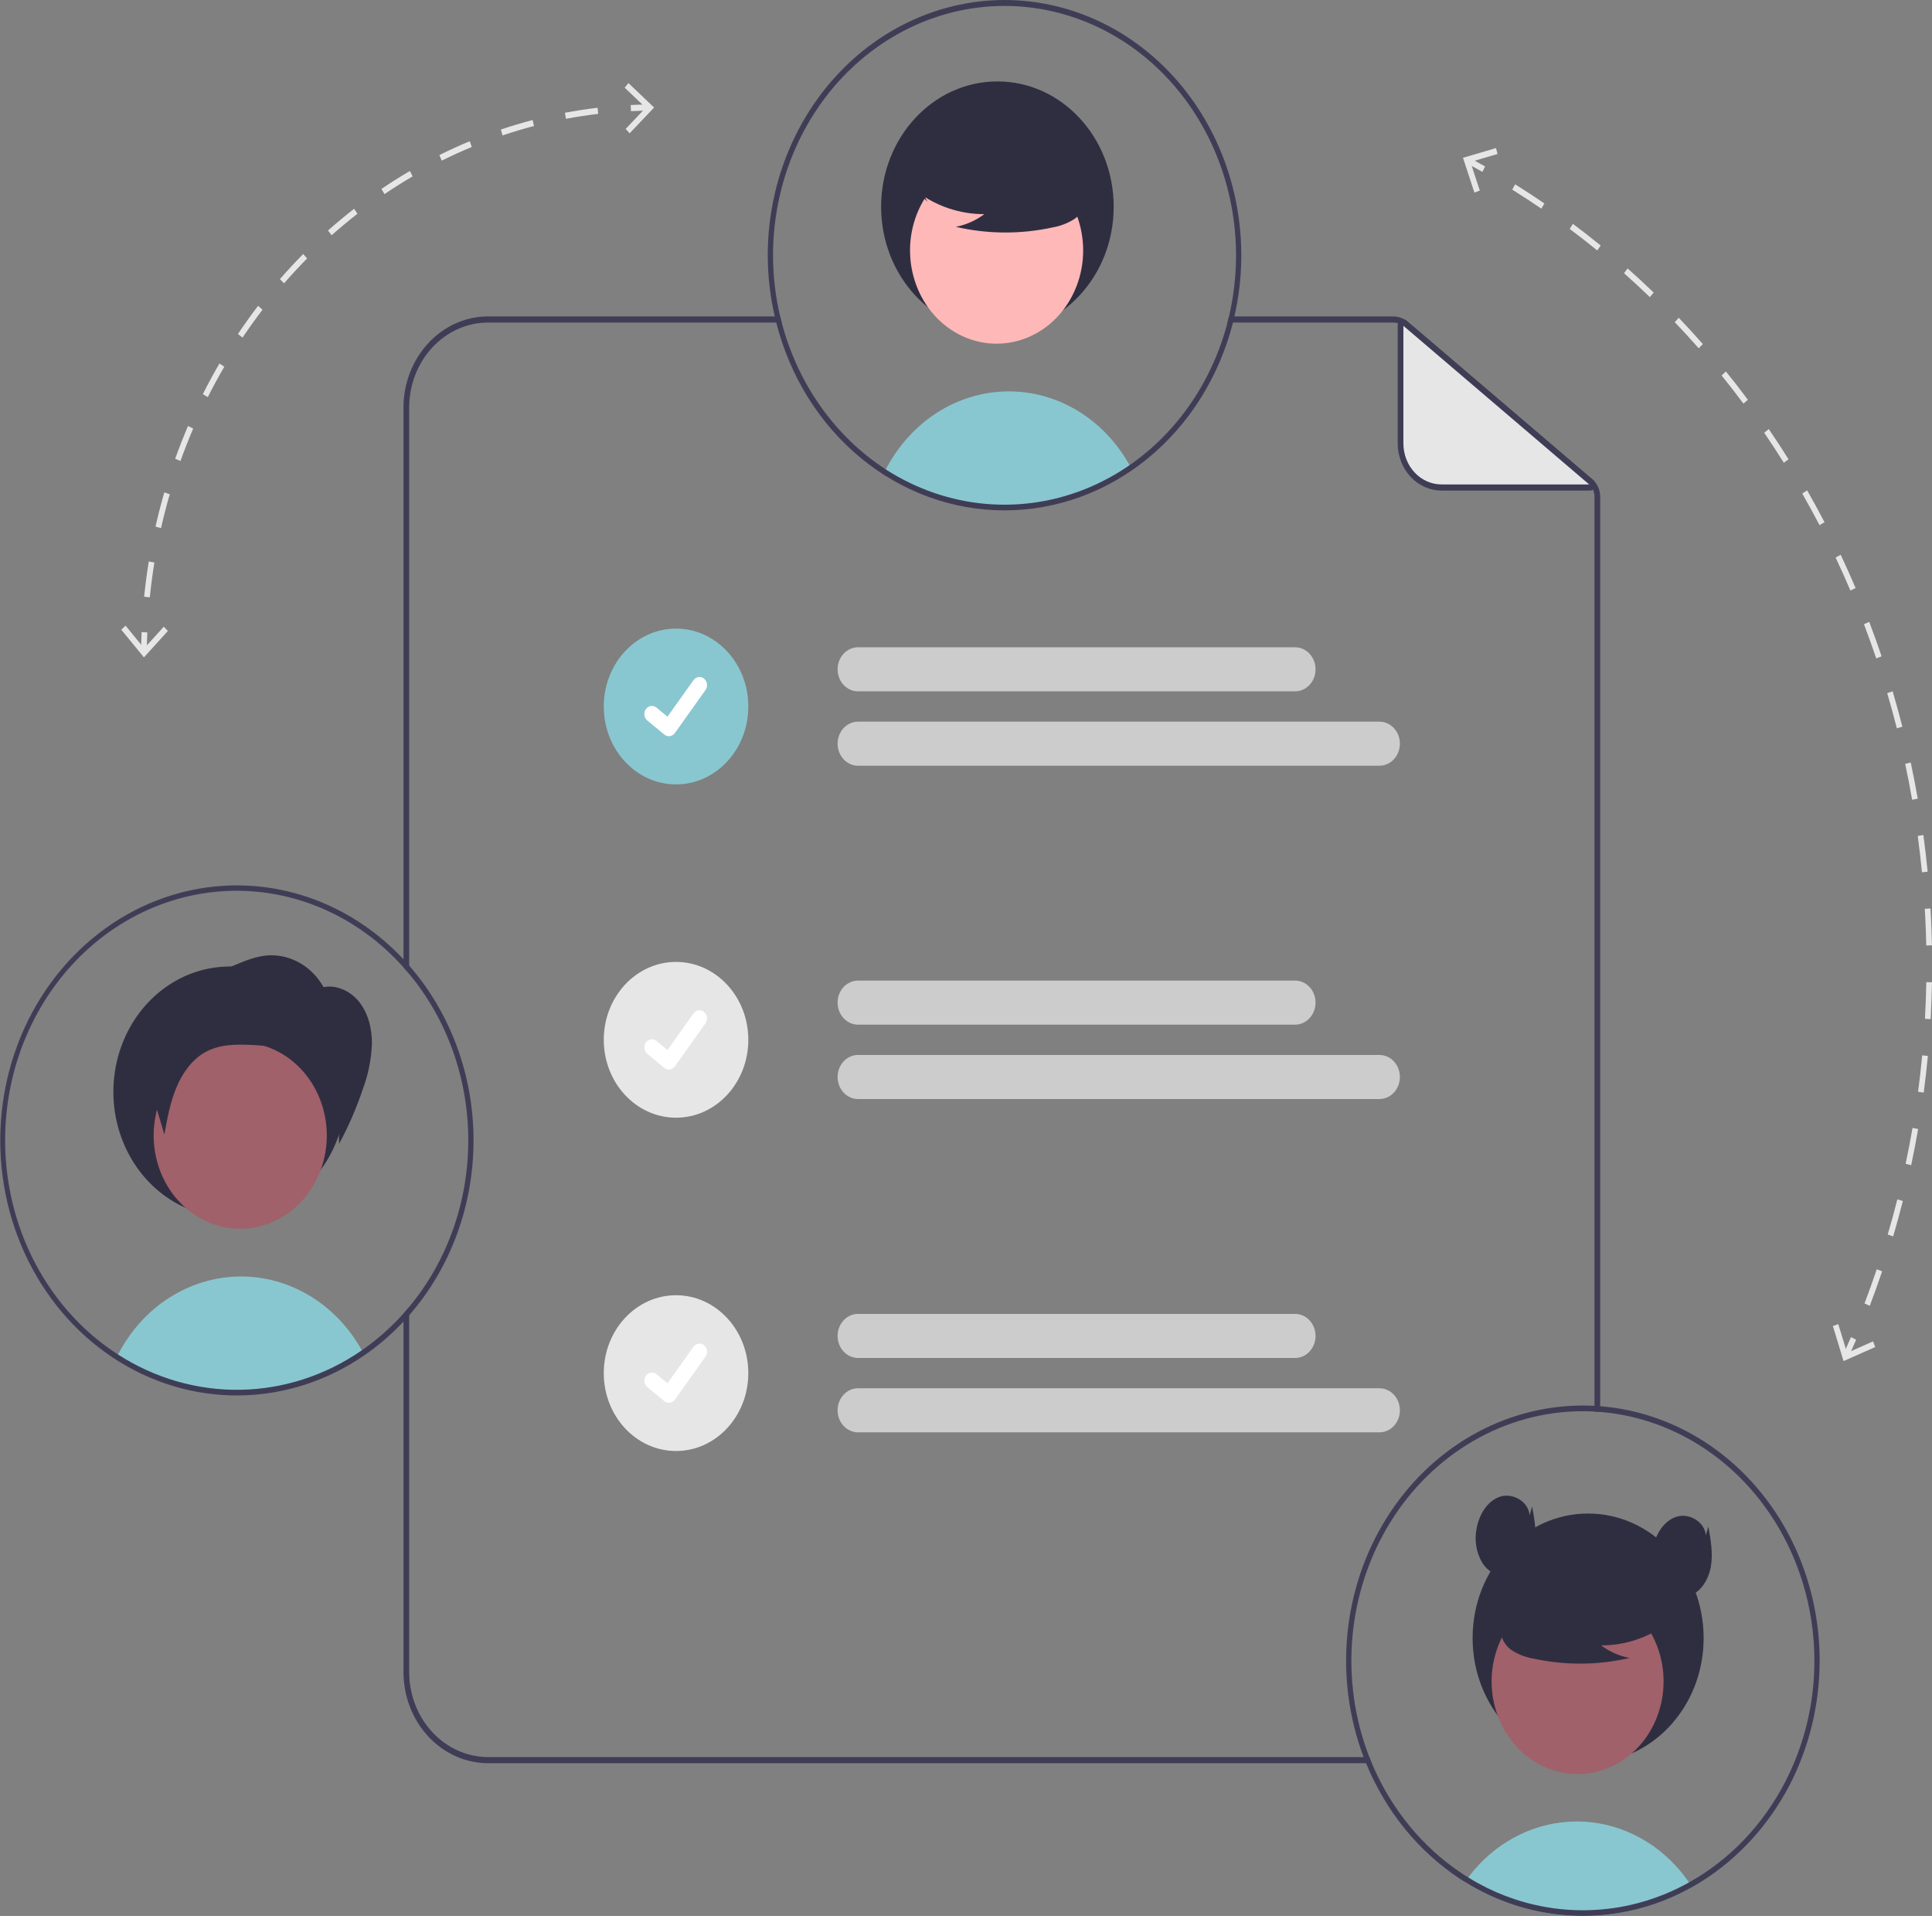 <svg width="237" height="235" viewBox="0 0 237 235" fill="none" xmlns="http://www.w3.org/2000/svg">
<rect x="0" y="0" width="237" height="235" fill="#808080" stroke="none"/>
<g clip-path="url(#clip0_0_1)">
<path d="M167.977 215.516H59.874C57.307 215.513 54.846 214.412 53.031 212.456C51.216 210.499 50.195 207.846 50.193 205.08V160.3C49.969 160.575 49.735 160.846 49.494 161.11V205.08C49.496 208.046 50.591 210.89 52.537 212.988C54.483 215.086 57.122 216.266 59.874 216.27H168.281C168.176 216.021 168.075 215.769 167.977 215.516ZM50.193 49.998C50.195 47.232 51.216 44.579 53.031 42.622C54.846 40.665 57.307 39.565 59.874 39.562H95.893C95.827 39.309 95.764 39.06 95.705 38.808H59.874C57.122 38.812 54.483 39.992 52.537 42.09C50.591 44.188 49.496 47.032 49.494 49.998V118.647C49.735 118.911 49.966 119.182 50.193 119.457V49.998ZM195.346 58.8L172.76 39.52C172.221 39.059 171.553 38.809 170.865 38.808H150.764C150.708 39.06 150.646 39.313 150.579 39.562H170.865C171.395 39.563 171.909 39.755 172.326 40.108L194.912 59.391C195.127 59.574 195.3 59.806 195.419 60.071C195.537 60.336 195.599 60.627 195.598 60.921V173.136C195.832 173.144 196.066 173.163 196.297 173.182V60.921C196.298 60.513 196.213 60.11 196.049 59.742C195.884 59.375 195.644 59.052 195.346 58.8Z" fill="#3F3D56"/>
<path d="M195.047 59.795H176.823C176.164 59.795 175.512 59.655 174.903 59.384C174.294 59.112 173.741 58.714 173.275 58.212C172.81 57.71 172.44 57.114 172.188 56.458C171.936 55.802 171.806 55.099 171.806 54.389V39.883C171.806 39.82 171.823 39.758 171.854 39.704C171.885 39.65 171.93 39.607 171.983 39.579C172.036 39.552 172.095 39.541 172.154 39.548C172.213 39.555 172.268 39.579 172.314 39.619L195.242 59.192C195.293 59.236 195.33 59.296 195.348 59.363C195.367 59.43 195.365 59.502 195.344 59.568C195.322 59.635 195.282 59.692 195.229 59.733C195.176 59.773 195.113 59.795 195.047 59.795Z" fill="#E6E6E6"/>
<path d="M195.047 60.172H176.823C175.4 60.17 174.036 59.56 173.03 58.476C172.024 57.392 171.458 55.922 171.457 54.389V39.883C171.457 39.749 171.492 39.618 171.558 39.504C171.624 39.39 171.719 39.299 171.831 39.24C171.943 39.182 172.068 39.158 172.192 39.173C172.316 39.188 172.434 39.24 172.531 39.323L195.459 58.897C195.567 58.989 195.646 59.115 195.684 59.258C195.723 59.4 195.719 59.552 195.674 59.692C195.629 59.832 195.544 59.954 195.432 60.04C195.319 60.126 195.185 60.172 195.047 60.172ZM172.156 39.964V54.389C172.157 55.722 172.649 57.001 173.524 57.944C174.399 58.886 175.585 59.417 176.823 59.418H194.944L172.156 39.964Z" fill="#3F3D56"/>
<path d="M158.871 84.798H105.257C104.592 84.798 103.954 84.513 103.483 84.006C103.013 83.499 102.749 82.812 102.749 82.095C102.749 81.378 103.013 80.69 103.483 80.183C103.954 79.677 104.592 79.392 105.257 79.392H158.871C159.536 79.392 160.174 79.677 160.644 80.183C161.115 80.69 161.379 81.378 161.379 82.095C161.379 82.812 161.115 83.499 160.644 84.006C160.174 84.513 159.536 84.798 158.871 84.798Z" fill="#CCCCCC"/>
<path d="M169.217 93.92H105.257C104.592 93.92 103.954 93.636 103.483 93.129C103.013 92.622 102.749 91.934 102.749 91.217C102.749 90.501 103.013 89.813 103.483 89.306C103.954 88.799 104.592 88.514 105.257 88.514H169.217C169.882 88.514 170.52 88.799 170.991 89.306C171.461 89.813 171.725 90.501 171.725 91.217C171.725 91.934 171.461 92.622 170.991 93.129C170.52 93.636 169.882 93.92 169.217 93.92Z" fill="#CCCCCC"/>
<path d="M158.871 125.681H105.257C104.592 125.681 103.954 125.396 103.483 124.889C103.013 124.382 102.749 123.694 102.749 122.978C102.749 122.261 103.013 121.573 103.483 121.066C103.954 120.559 104.592 120.275 105.257 120.275H158.871C159.536 120.275 160.174 120.559 160.644 121.066C161.115 121.573 161.379 122.261 161.379 122.978C161.379 123.694 161.115 124.382 160.644 124.889C160.174 125.396 159.536 125.681 158.871 125.681Z" fill="#CCCCCC"/>
<path d="M169.217 134.803H105.257C104.592 134.803 103.954 134.518 103.483 134.012C103.013 133.505 102.749 132.817 102.749 132.1C102.749 131.383 103.013 130.696 103.483 130.189C103.954 129.682 104.592 129.397 105.257 129.397H169.217C169.882 129.397 170.52 129.682 170.991 130.189C171.461 130.696 171.725 131.383 171.725 132.1C171.725 132.817 171.461 133.505 170.991 134.012C170.52 134.518 169.882 134.803 169.217 134.803Z" fill="#CCCCCC"/>
<path d="M158.871 166.563H105.257C104.927 166.563 104.601 166.493 104.297 166.358C103.993 166.222 103.716 166.023 103.483 165.772C103.25 165.521 103.066 165.223 102.939 164.895C102.813 164.567 102.749 164.215 102.749 163.86C102.749 163.505 102.813 163.154 102.939 162.826C103.066 162.498 103.25 162.2 103.483 161.949C103.716 161.698 103.993 161.499 104.297 161.363C104.601 161.227 104.927 161.157 105.257 161.157H158.871C159.536 161.157 160.174 161.442 160.644 161.949C161.115 162.456 161.379 163.144 161.379 163.86C161.379 164.577 161.115 165.265 160.644 165.772C160.174 166.279 159.536 166.563 158.871 166.563Z" fill="#CCCCCC"/>
<path d="M169.217 175.686H105.257C104.927 175.686 104.601 175.616 104.297 175.48C103.993 175.344 103.716 175.145 103.483 174.894C103.25 174.643 103.066 174.345 102.939 174.017C102.813 173.689 102.749 173.338 102.749 172.983C102.749 172.628 102.813 172.277 102.939 171.949C103.066 171.621 103.25 171.323 103.483 171.072C103.716 170.821 103.993 170.622 104.297 170.486C104.601 170.35 104.927 170.28 105.257 170.28H169.217C169.547 170.28 169.873 170.35 170.177 170.486C170.481 170.622 170.758 170.821 170.991 171.072C171.224 171.323 171.408 171.621 171.535 171.949C171.661 172.277 171.725 172.628 171.725 172.983C171.725 173.338 171.661 173.689 171.535 174.017C171.408 174.345 171.224 174.643 170.991 174.894C170.758 175.145 170.481 175.344 170.177 175.48C169.873 175.616 169.547 175.686 169.217 175.686Z" fill="#CCCCCC"/>
<path d="M82.93 96.21C87.827 96.21 91.796 91.932 91.796 86.656C91.796 81.38 87.827 77.103 82.93 77.103C78.034 77.103 74.065 81.38 74.065 86.656C74.065 91.932 78.034 96.21 82.93 96.21Z" fill="#89C7D0"/>
<path d="M82.052 90.3C81.853 90.301 81.658 90.231 81.499 90.102L81.489 90.094L79.405 88.377C79.309 88.297 79.228 88.198 79.166 88.084C79.106 87.971 79.066 87.846 79.05 87.716C79.034 87.585 79.042 87.453 79.073 87.327C79.105 87.2 79.159 87.081 79.233 86.977C79.307 86.873 79.399 86.786 79.505 86.72C79.61 86.654 79.726 86.612 79.847 86.595C79.968 86.578 80.09 86.587 80.208 86.621C80.326 86.655 80.436 86.713 80.532 86.793L81.882 87.908L85.07 83.425C85.144 83.321 85.237 83.234 85.342 83.168C85.447 83.103 85.563 83.06 85.684 83.043C85.804 83.026 85.927 83.035 86.044 83.068C86.162 83.102 86.272 83.161 86.368 83.24L86.349 83.27L86.369 83.241C86.564 83.402 86.691 83.64 86.723 83.902C86.755 84.164 86.689 84.429 86.54 84.639L82.789 89.91C82.702 90.032 82.591 90.13 82.463 90.197C82.335 90.265 82.195 90.3 82.053 90.299L82.052 90.3Z" fill="white"/>
<path d="M82.93 137.093C87.827 137.093 91.796 132.815 91.796 127.539C91.796 122.263 87.827 117.985 82.93 117.985C78.034 117.985 74.065 122.263 74.065 127.539C74.065 132.815 78.034 137.093 82.93 137.093Z" fill="#E6E6E6"/>
<path d="M82.052 131.183C81.853 131.184 81.658 131.114 81.499 130.985L81.489 130.977L79.406 129.26C79.211 129.099 79.083 128.861 79.051 128.599C79.019 128.336 79.085 128.071 79.234 127.861C79.383 127.651 79.604 127.513 79.848 127.479C80.091 127.444 80.337 127.515 80.532 127.676L81.882 128.791L85.071 124.308C85.144 124.204 85.237 124.117 85.342 124.051C85.447 123.986 85.563 123.943 85.684 123.926C85.804 123.909 85.927 123.917 86.044 123.951C86.162 123.985 86.272 124.043 86.368 124.123L86.349 124.153L86.369 124.123C86.564 124.285 86.691 124.522 86.723 124.785C86.755 125.047 86.689 125.312 86.54 125.522L82.789 130.793C82.703 130.914 82.591 131.013 82.463 131.08C82.335 131.148 82.195 131.183 82.053 131.182L82.052 131.183Z" fill="white"/>
<path d="M82.93 177.975C87.827 177.975 91.796 173.698 91.796 168.422C91.796 163.145 87.827 158.868 82.93 158.868C78.034 158.868 74.065 163.145 74.065 168.422C74.065 173.698 78.034 177.975 82.93 177.975Z" fill="#E6E6E6"/>
<path d="M82.052 172.066C81.853 172.066 81.658 171.997 81.499 171.868L81.489 171.86L79.405 170.142C79.309 170.063 79.228 169.963 79.166 169.85C79.106 169.736 79.066 169.611 79.05 169.481C79.034 169.351 79.042 169.219 79.073 169.092C79.105 168.966 79.159 168.847 79.233 168.743C79.307 168.639 79.399 168.551 79.505 168.486C79.61 168.42 79.726 168.378 79.847 168.36C79.968 168.343 80.09 168.352 80.208 168.386C80.326 168.42 80.436 168.479 80.532 168.559L81.882 169.674L85.07 165.191C85.144 165.087 85.237 165 85.342 164.934C85.447 164.868 85.563 164.826 85.684 164.809C85.804 164.792 85.927 164.8 86.044 164.834C86.162 164.868 86.272 164.926 86.368 165.006L86.349 165.036L86.369 165.006C86.564 165.167 86.691 165.405 86.723 165.667C86.755 165.93 86.689 166.195 86.54 166.405L82.789 171.676C82.702 171.797 82.591 171.896 82.463 171.963C82.335 172.031 82.195 172.065 82.053 172.065L82.052 172.066Z" fill="white"/>
<path d="M207.575 231.463C207.074 231.745 206.565 232.011 206.048 232.263C205.577 232.493 205.098 232.708 204.612 232.91C204.434 232.983 204.254 233.056 204.073 233.129C202.644 233.687 201.177 234.123 199.684 234.433C198.945 234.59 198.196 234.713 197.438 234.802C196.812 234.878 196.179 234.933 195.54 234.965C195.085 234.99 194.63 235 194.172 235C192.357 235.001 190.546 234.818 188.763 234.454C188.298 234.364 187.843 234.256 187.388 234.138C185.187 233.569 183.056 232.722 181.04 231.613C180.86 231.515 180.679 231.411 180.498 231.31C180.23 231.157 179.969 230.997 179.708 230.83C179.833 230.642 179.969 230.458 180.108 230.277C181.618 228.26 183.505 226.609 185.647 225.431C187.789 224.253 190.137 223.575 192.539 223.44C194.94 223.306 197.341 223.718 199.585 224.65C201.829 225.583 203.865 227.014 205.561 228.851C206.149 229.488 206.695 230.169 207.194 230.889C207.326 231.077 207.452 231.268 207.575 231.463Z" fill="#89C7D0"/>
<path d="M194.816 216.186C202.642 216.186 208.987 209.349 208.987 200.915C208.987 192.481 202.642 185.644 194.816 185.644C186.99 185.644 180.646 192.481 180.646 200.915C180.646 209.349 186.99 216.186 194.816 216.186Z" fill="#2F2E41"/>
<path d="M198.585 216.208C203.696 213.197 205.575 206.291 202.781 200.783C199.987 195.275 193.578 193.251 188.467 196.262C183.356 199.273 181.478 206.179 184.272 211.686C187.066 217.194 193.474 219.219 198.585 216.208Z" fill="#A0616A"/>
<path d="M204.608 199.086C202.198 200.876 199.338 201.829 196.411 201.816C197.455 202.596 198.643 203.123 199.895 203.361C196.003 204.26 191.981 204.285 188.08 203.432C187.213 203.282 186.376 202.973 185.606 202.517C185.223 202.286 184.889 201.971 184.626 201.592C184.363 201.213 184.177 200.778 184.08 200.316C183.821 198.721 184.974 197.271 186.174 196.294C188.01 194.821 190.126 193.806 192.371 193.322C194.616 192.839 196.932 192.899 199.152 193.499C200.602 193.903 202.055 194.585 202.996 195.84C203.938 197.094 204.217 199.029 203.32 200.321L204.608 199.086Z" fill="#2F2E41"/>
<path d="M196.297 172.481C196.066 172.462 195.832 172.447 195.598 172.436C195.125 172.409 194.65 172.398 194.171 172.398C189.408 172.398 184.718 173.66 180.515 176.074C176.311 178.487 172.723 181.977 170.066 186.237C167.409 190.497 165.765 195.396 165.279 200.501C164.793 205.607 165.479 210.764 167.277 215.516C167.372 215.769 167.47 216.021 167.575 216.27C169.977 222.136 173.983 227.072 179.056 230.422L179.242 230.538C179.399 230.64 179.553 230.738 179.707 230.828C179.969 230.998 180.231 231.156 180.497 231.311C180.679 231.412 180.861 231.514 181.039 231.612C183.055 232.722 185.186 233.569 187.388 234.137C187.843 234.257 188.297 234.363 188.762 234.453C190.545 234.817 192.356 235 194.171 234.999C194.629 234.999 195.084 234.988 195.542 234.965C196.178 234.935 196.811 234.879 197.437 234.803C198.195 234.713 198.945 234.59 199.685 234.434C201.177 234.124 202.644 233.688 204.073 233.131C204.254 233.055 204.436 232.984 204.611 232.908C205.101 232.709 205.576 232.494 206.048 232.264C206.565 232.012 207.075 231.744 207.576 231.461C212.599 228.625 216.751 224.28 219.53 218.952C219.542 218.924 219.556 218.896 219.572 218.87C221.937 214.275 223.191 209.113 223.218 203.859C223.245 198.604 222.043 193.428 219.724 188.806C217.405 184.184 214.043 180.266 209.949 177.412C205.855 174.559 201.16 172.863 196.297 172.481ZM222.072 209.443C221.51 212.603 220.487 215.648 219.04 218.463C219.016 218.512 218.991 218.561 218.967 218.606C216.245 223.856 212.152 228.127 207.195 230.889C206.698 231.168 206.196 231.429 205.688 231.672C205.265 231.876 204.831 232.072 204.394 232.253C204.212 232.328 204.024 232.407 203.838 232.475C202.603 232.961 201.338 233.351 200.052 233.643C199.098 233.863 198.134 234.026 197.164 234.133C196.566 234.204 195.961 234.253 195.349 234.276C194.958 234.295 194.566 234.306 194.171 234.306C192.415 234.307 190.663 234.13 188.937 233.779C187.887 233.571 186.849 233.297 185.829 232.957C184.275 232.441 182.764 231.782 181.315 230.987C181.147 230.893 180.979 230.798 180.815 230.7C180.577 230.565 180.34 230.425 180.109 230.278C179.934 230.173 179.759 230.06 179.588 229.951C179.487 229.887 179.389 229.822 179.287 229.755C174.457 226.537 170.626 221.843 168.281 216.27C168.176 216.021 168.075 215.769 167.977 215.516C166.17 210.865 165.458 205.805 165.903 200.785C166.349 195.766 167.938 190.943 170.53 186.745C173.122 182.547 176.637 179.104 180.761 176.723C184.885 174.342 189.492 173.095 194.171 173.095C194.65 173.095 195.125 173.106 195.597 173.136C195.832 173.144 196.066 173.163 196.297 173.182C200.286 173.507 204.167 174.737 207.685 176.791C211.203 178.844 214.279 181.675 216.712 185.098C219.145 188.521 220.88 192.458 221.804 196.654C222.727 200.849 222.819 205.207 222.072 209.443Z" fill="#3F3D56"/>
<path d="M187.64 185.855C187.487 184.127 185.523 183.064 183.987 183.586C182.451 184.107 181.443 185.774 181.138 187.478C180.991 188.196 180.978 188.938 181.098 189.661C181.217 190.385 181.469 191.076 181.837 191.694C182.613 192.898 184.04 193.65 185.371 193.344C186.89 192.995 187.942 191.397 188.243 189.755C188.545 188.113 188.246 186.42 187.947 184.777L187.64 185.855Z" fill="#2F2E41"/>
<path d="M209.257 188.323C209.104 186.596 207.14 185.532 205.604 186.054C204.068 186.576 203.06 188.242 202.755 189.946C202.608 190.664 202.594 191.406 202.714 192.13C202.834 192.853 203.085 193.544 203.454 194.162C204.23 195.367 205.657 196.118 206.987 195.812C208.506 195.463 209.559 193.865 209.86 192.223C210.161 190.581 209.862 188.888 209.564 187.245L209.257 188.323Z" fill="#2F2E41"/>
<path d="M138.727 57.363C134.23 60.465 129.021 62.157 123.683 62.248C118.345 62.34 113.089 60.828 108.503 57.881C109.31 56.263 110.332 54.781 111.537 53.481C113.396 51.468 115.659 49.941 118.152 49.017C120.644 48.094 123.3 47.798 125.915 48.153C128.53 48.508 131.034 49.504 133.236 51.065C135.438 52.626 137.279 54.71 138.617 57.157C138.652 57.224 138.691 57.293 138.727 57.363Z" fill="#89C7D0"/>
<path d="M122.353 40.732C130.231 40.732 136.618 33.849 136.618 25.359C136.618 16.869 130.231 9.987 122.353 9.987C114.475 9.987 108.088 16.869 108.088 25.359C108.088 33.849 114.475 40.732 122.353 40.732Z" fill="#2F2E41"/>
<path d="M131.569 36.202C134.382 30.658 132.491 23.706 127.346 20.675C122.201 17.644 115.75 19.682 112.937 25.226C110.125 30.771 112.016 37.722 117.161 40.753C122.306 43.784 128.757 41.747 131.569 36.202Z" fill="#FFB8B8"/>
<path d="M112.496 23.518C114.922 25.32 117.802 26.279 120.748 26.266C119.697 27.051 118.501 27.582 117.241 27.821C121.159 28.727 125.207 28.751 129.134 27.893C130.007 27.742 130.849 27.43 131.624 26.971C132.01 26.739 132.346 26.422 132.611 26.04C132.876 25.659 133.063 25.221 133.161 24.757C133.422 23.15 132.26 21.691 131.053 20.707C129.205 19.224 127.074 18.202 124.814 17.716C122.555 17.229 120.223 17.29 117.988 17.894C116.529 18.3 115.067 18.987 114.119 20.25C113.171 21.513 112.89 23.46 113.793 24.761L112.496 23.518Z" fill="#2F2E41"/>
<path d="M123.228 0C115.527 0.009 108.144 3.31 102.699 9.177C97.253 15.045 94.19 23 94.18 31.299C94.181 33.83 94.47 36.352 95.04 38.808C95.1 39.06 95.159 39.313 95.222 39.562C96.897 46.181 100.547 52.023 105.608 56.187C110.669 60.351 116.86 62.605 123.228 62.601C129.596 62.601 135.788 60.346 140.851 56.184C145.914 52.021 149.568 46.181 151.25 39.562C151.313 39.309 151.373 39.06 151.429 38.808C152.482 34.197 152.549 29.389 151.624 24.746C150.699 20.104 148.807 15.748 146.09 12.01C143.373 8.271 139.903 5.248 135.942 3.167C131.982 1.086 127.634 0.003 123.228 0ZM150.764 38.808C150.708 39.06 150.646 39.313 150.579 39.562C149.4 44.089 147.268 48.263 144.35 51.759C141.432 55.256 137.806 57.981 133.753 59.724C129.7 61.467 125.329 62.18 120.979 61.809C116.629 61.438 112.417 59.991 108.669 57.583C102.44 53.544 97.872 47.1 95.893 39.562C95.827 39.309 95.764 39.06 95.704 38.808C95.122 36.354 94.827 33.832 94.827 31.299C94.832 26.963 95.691 22.678 97.348 18.728C99.005 14.777 101.422 11.251 104.439 8.383C107.456 5.515 111.004 3.371 114.848 2.092C118.692 0.813 122.744 0.428 126.736 0.964C130.728 1.5 134.569 2.944 138.005 5.2C141.44 7.456 144.392 10.473 146.663 14.052C148.935 17.63 150.476 21.687 151.183 25.955C151.89 30.223 151.747 34.604 150.764 38.808Z" fill="#3F3D56"/>
<path d="M44.547 165.925C40.051 169.028 34.842 170.72 29.504 170.812C24.166 170.903 18.91 169.391 14.325 166.445C14.373 166.343 14.426 166.241 14.482 166.143C15.953 163.286 18.096 160.897 20.696 159.217C23.297 157.537 26.262 156.624 29.294 156.572C32.325 156.52 35.316 157.329 37.965 158.919C40.614 160.508 42.827 162.822 44.382 165.627C44.403 165.657 44.42 165.691 44.438 165.721C44.473 165.786 44.511 165.857 44.547 165.925Z" fill="#89C7D0"/>
<path d="M42.438 133.922C42.438 136.962 41.602 139.934 40.034 142.462C38.467 144.99 36.239 146.96 33.632 148.124C31.026 149.287 28.157 149.592 25.39 148.998C22.623 148.405 20.081 146.941 18.087 144.791C16.091 142.641 14.733 139.902 14.182 136.92C13.632 133.938 13.915 130.848 14.994 128.039C16.074 125.23 17.902 122.829 20.248 121.14C22.594 119.451 25.352 118.549 28.173 118.549C30.049 118.539 31.908 118.93 33.643 119.7C35.378 120.469 36.954 121.601 38.28 123.03C39.606 124.459 40.657 126.158 41.371 128.027C42.084 129.897 42.447 131.9 42.438 133.922Z" fill="#2F2E41"/>
<path d="M39.351 143.473C39.188 143.915 39 144.347 38.788 144.765C37.437 147.428 35.16 149.403 32.459 150.256C29.756 151.11 26.851 150.772 24.38 149.317C23.155 148.597 22.075 147.624 21.199 146.453C20.324 145.283 19.671 143.938 19.278 142.496C18.886 141.053 18.76 139.542 18.91 138.047C19.059 136.553 19.481 135.105 20.15 133.786C20.819 132.467 21.722 131.303 22.809 130.36C23.896 129.418 25.144 128.716 26.483 128.293C27.821 127.871 29.224 127.737 30.611 127.899C31.997 128.061 33.341 128.516 34.564 129.238C36.834 130.576 38.573 132.76 39.454 135.381C40.335 138.002 40.299 140.879 39.351 143.473Z" fill="#A0616A"/>
<path d="M50.193 118.436C49.969 118.172 49.735 117.912 49.494 117.66C45.609 113.511 40.715 110.629 35.376 109.346C30.038 108.064 24.472 108.433 19.319 110.41C14.167 112.388 9.637 115.895 6.254 120.525C2.87 125.156 0.769 130.723 0.192 136.585C-0.384 142.446 0.589 148.364 2.997 153.656C5.406 158.948 9.153 163.399 13.807 166.496C18.461 169.593 23.832 171.21 29.301 171.161C34.771 171.112 40.116 169.399 44.721 166.219C46.441 165.029 48.041 163.649 49.494 162.101C49.731 161.848 49.966 161.592 50.193 161.328C55.266 155.526 58.091 147.854 58.091 139.882C58.091 131.91 55.266 124.239 50.193 118.436ZM49.494 161.11C47.958 162.824 46.243 164.34 44.382 165.627C44.379 165.631 44.375 165.631 44.372 165.635C39.926 168.702 34.776 170.374 29.498 170.465C24.22 170.555 19.023 169.06 14.489 166.147C14.485 166.147 14.485 166.143 14.482 166.143C11.004 163.909 8.011 160.899 5.701 157.315C3.392 153.731 1.82 149.657 1.092 145.365C0.364 141.073 0.495 136.663 1.478 132.431C2.461 128.198 4.272 124.241 6.791 120.825C9.309 117.409 12.476 114.612 16.079 112.623C19.683 110.634 23.639 109.498 27.683 109.292C31.728 109.086 35.766 109.814 39.528 111.427C43.289 113.041 46.687 115.502 49.494 118.647C49.735 118.911 49.966 119.182 50.193 119.457C54.862 125.069 57.444 132.341 57.444 139.878C57.444 147.416 54.862 154.688 50.193 160.3C49.969 160.575 49.735 160.846 49.494 161.11Z" fill="#3F3D56"/>
<path d="M39.735 121.155C39.032 119.87 38.013 118.819 36.791 118.118C35.569 117.417 34.191 117.094 32.809 117.184C31.358 117.301 29.978 117.877 28.623 118.447L21.734 121.343C19.951 122.092 17.999 123.01 17.225 124.896C16.507 126.647 17.043 128.669 17.585 130.491L20.163 139.154C20.516 137.208 20.875 135.243 21.623 133.432C22.372 131.62 23.556 129.95 25.193 129.045C26.983 128.056 29.092 128.076 31.101 128.18C33.946 128.328 37.04 128.718 39.061 130.881C40.134 132.109 40.862 133.64 41.159 135.296C41.452 136.944 41.599 138.617 41.599 140.294C42.766 138.133 43.749 135.862 44.535 133.51C45.183 131.759 45.551 129.902 45.626 128.019C45.642 126.138 45.148 124.197 43.984 122.796C42.82 121.394 40.923 120.637 39.256 121.192" fill="#2F2E41"/>
<path d="M18.011 79.817L17.311 79.809C17.32 79.055 17.34 78.29 17.371 77.536L18.07 77.57C18.039 78.316 18.019 79.072 18.011 79.817Z" fill="#E6E6E6"/>
<path d="M18.377 73.267L17.682 73.185C17.828 71.745 18.019 70.292 18.25 68.868L18.939 68.997C18.71 70.406 18.521 71.842 18.377 73.267ZM19.755 64.776L19.076 64.598C19.392 63.191 19.755 61.777 20.156 60.395L20.823 60.62C20.427 61.986 20.068 63.385 19.755 64.776ZM22.14 56.543L21.488 56.272C21.971 54.92 22.501 53.567 23.065 52.251L23.7 52.567C23.143 53.868 22.618 55.206 22.14 56.543ZM25.494 48.708L24.88 48.349C25.52 47.077 26.207 45.809 26.923 44.582L27.515 44.983C26.807 46.197 26.127 47.45 25.494 48.708ZM29.754 41.406L29.187 40.965C29.974 39.791 30.806 38.629 31.661 37.512L32.201 37.992C31.355 39.096 30.532 40.245 29.754 41.406ZM34.845 34.753L34.335 34.237C35.254 33.182 36.216 32.145 37.197 31.154L37.675 31.703C36.706 32.683 35.753 33.709 34.845 34.753ZM40.68 28.855L40.235 28.274C41.272 27.353 42.349 26.456 43.438 25.609L43.847 26.22C42.771 27.058 41.705 27.944 40.68 28.855ZM47.164 23.81L46.792 23.172C47.929 22.401 49.104 21.661 50.284 20.972L50.617 21.634C49.451 22.316 48.289 23.048 47.164 23.81ZM54.192 19.703L53.899 19.019C55.118 18.413 56.371 17.842 57.623 17.322L57.875 18.025C56.636 18.539 55.397 19.104 54.192 19.703ZM61.649 16.608L61.44 15.888C62.722 15.457 64.034 15.064 65.34 14.723L65.505 15.455C64.213 15.793 62.916 16.181 61.649 16.608ZM69.422 14.573L69.301 13.831C70.623 13.582 71.97 13.375 73.307 13.217L73.383 13.966C72.061 14.122 70.728 14.327 69.422 14.573Z" fill="#E6E6E6"/>
<path d="M77.4 13.633L77.369 12.88C78.069 12.846 78.779 12.824 79.478 12.815L79.486 13.569C78.795 13.578 78.093 13.599 77.4 13.633Z" fill="#E6E6E6"/>
<path d="M20.593 77.395L20.093 76.867L17.683 79.524L15.4 76.739L14.876 77.239L17.657 80.63L20.593 77.395Z" fill="#E6E6E6"/>
<path d="M77.238 16.352L76.749 15.813L79.214 13.216L76.63 10.755L77.094 10.191L80.24 13.188L77.238 16.352Z" fill="#E6E6E6"/>
<path d="M181.852 21.083C181.237 20.734 180.616 20.391 179.992 20.054L180.305 19.38C180.934 19.72 181.558 20.065 182.178 20.416L181.852 21.083Z" fill="#E6E6E6"/>
<path d="M229.368 160.162L228.721 159.876C229.247 158.493 229.753 157.081 230.225 155.681L230.882 155.938C230.407 157.348 229.898 158.769 229.368 160.162ZM232.235 151.652L231.569 151.424C231.988 150.001 232.385 148.55 232.749 147.111L233.424 147.309C233.057 148.758 232.657 150.219 232.235 151.652ZM234.446 142.917L233.765 142.749C234.074 141.293 234.359 139.811 234.612 138.345L235.3 138.483C235.045 139.959 234.758 141.451 234.446 142.917ZM235.983 134.015L235.291 133.908C235.488 132.43 235.659 130.928 235.799 129.443L236.494 129.52C236.353 131.015 236.181 132.527 235.983 134.015ZM236.834 125.006L236.135 124.96C236.219 123.471 236.274 121.959 236.301 120.466L237 120.48C236.973 121.984 236.917 123.506 236.834 125.006ZM236.993 115.951L236.294 115.968C236.281 115.313 236.262 114.658 236.238 114.003C236.207 113.164 236.166 112.313 236.116 111.474L236.814 111.426C236.864 112.271 236.905 113.128 236.936 113.973C236.961 114.632 236.98 115.291 236.993 115.951ZM235.768 106.993C235.624 105.509 235.45 104.007 235.25 102.532L235.942 102.423C236.143 103.909 236.319 105.42 236.464 106.915L235.768 106.993ZM234.563 98.096C234.308 96.63 234.021 95.148 233.709 93.693L234.391 93.524C234.704 94.989 234.993 96.481 235.251 97.957L234.563 98.096ZM232.689 89.332C232.324 87.891 231.925 86.44 231.506 85.018L232.172 84.79C232.594 86.221 232.995 87.682 233.364 89.133L232.689 89.332ZM230.16 80.76C229.687 79.356 229.18 77.944 228.654 76.563L229.301 76.277C229.831 77.668 230.341 79.089 230.817 80.502L230.16 80.76ZM226.992 72.436C226.414 71.078 225.802 69.715 225.174 68.385L225.797 68.043C226.43 69.382 227.045 70.755 227.627 72.122L226.992 72.436ZM223.204 64.416C222.526 63.114 221.813 61.81 221.086 60.538L221.681 60.143C222.413 61.423 223.131 62.737 223.814 64.048L223.204 64.416ZM218.821 56.756C218.046 55.518 217.236 54.28 216.415 53.077L216.978 52.63C217.805 53.841 218.62 55.088 219.401 56.335L218.821 56.756ZM213.87 49.507C213.002 48.34 212.101 47.178 211.19 46.053L211.718 45.558C212.634 46.691 213.542 47.861 214.416 49.036L213.87 49.507ZM208.381 42.72C207.427 41.634 206.439 40.556 205.445 39.515L205.933 38.975C206.933 40.023 207.928 41.109 208.888 42.202L208.381 42.72ZM202.389 36.442C201.355 35.445 200.288 34.458 199.217 33.508L199.662 32.926C200.74 33.883 201.815 34.877 202.856 35.881L202.389 36.442ZM195.935 30.717C194.832 29.818 193.695 28.93 192.555 28.078L192.953 27.459C194.102 28.317 195.247 29.211 196.357 30.116L195.935 30.717ZM189.077 25.591C187.91 24.793 186.709 24.008 185.508 23.259L185.858 22.606C187.068 23.361 188.277 24.151 189.452 24.955L189.077 25.591Z" fill="#E6E6E6"/>
<path d="M226.798 166.374L226.168 166.047C226.472 165.369 226.769 164.689 227.058 164.008L227.694 164.321C227.402 165.007 227.104 165.692 226.798 166.374Z" fill="#E6E6E6"/>
<path d="M180.867 23.621L181.527 23.371L180.378 19.868L183.704 18.888L183.519 18.161L179.468 19.355L180.867 23.621Z" fill="#E6E6E6"/>
<path d="M224.84 162.646L225.505 162.41L226.58 165.94L229.769 164.526L230.035 165.224L226.15 166.945L224.84 162.646Z" fill="#E6E6E6"/>
</g>
<defs>
<clipPath id="clip0_0_1">
<rect width="237" height="235" fill="white"/>
</clipPath>
</defs>
</svg>
